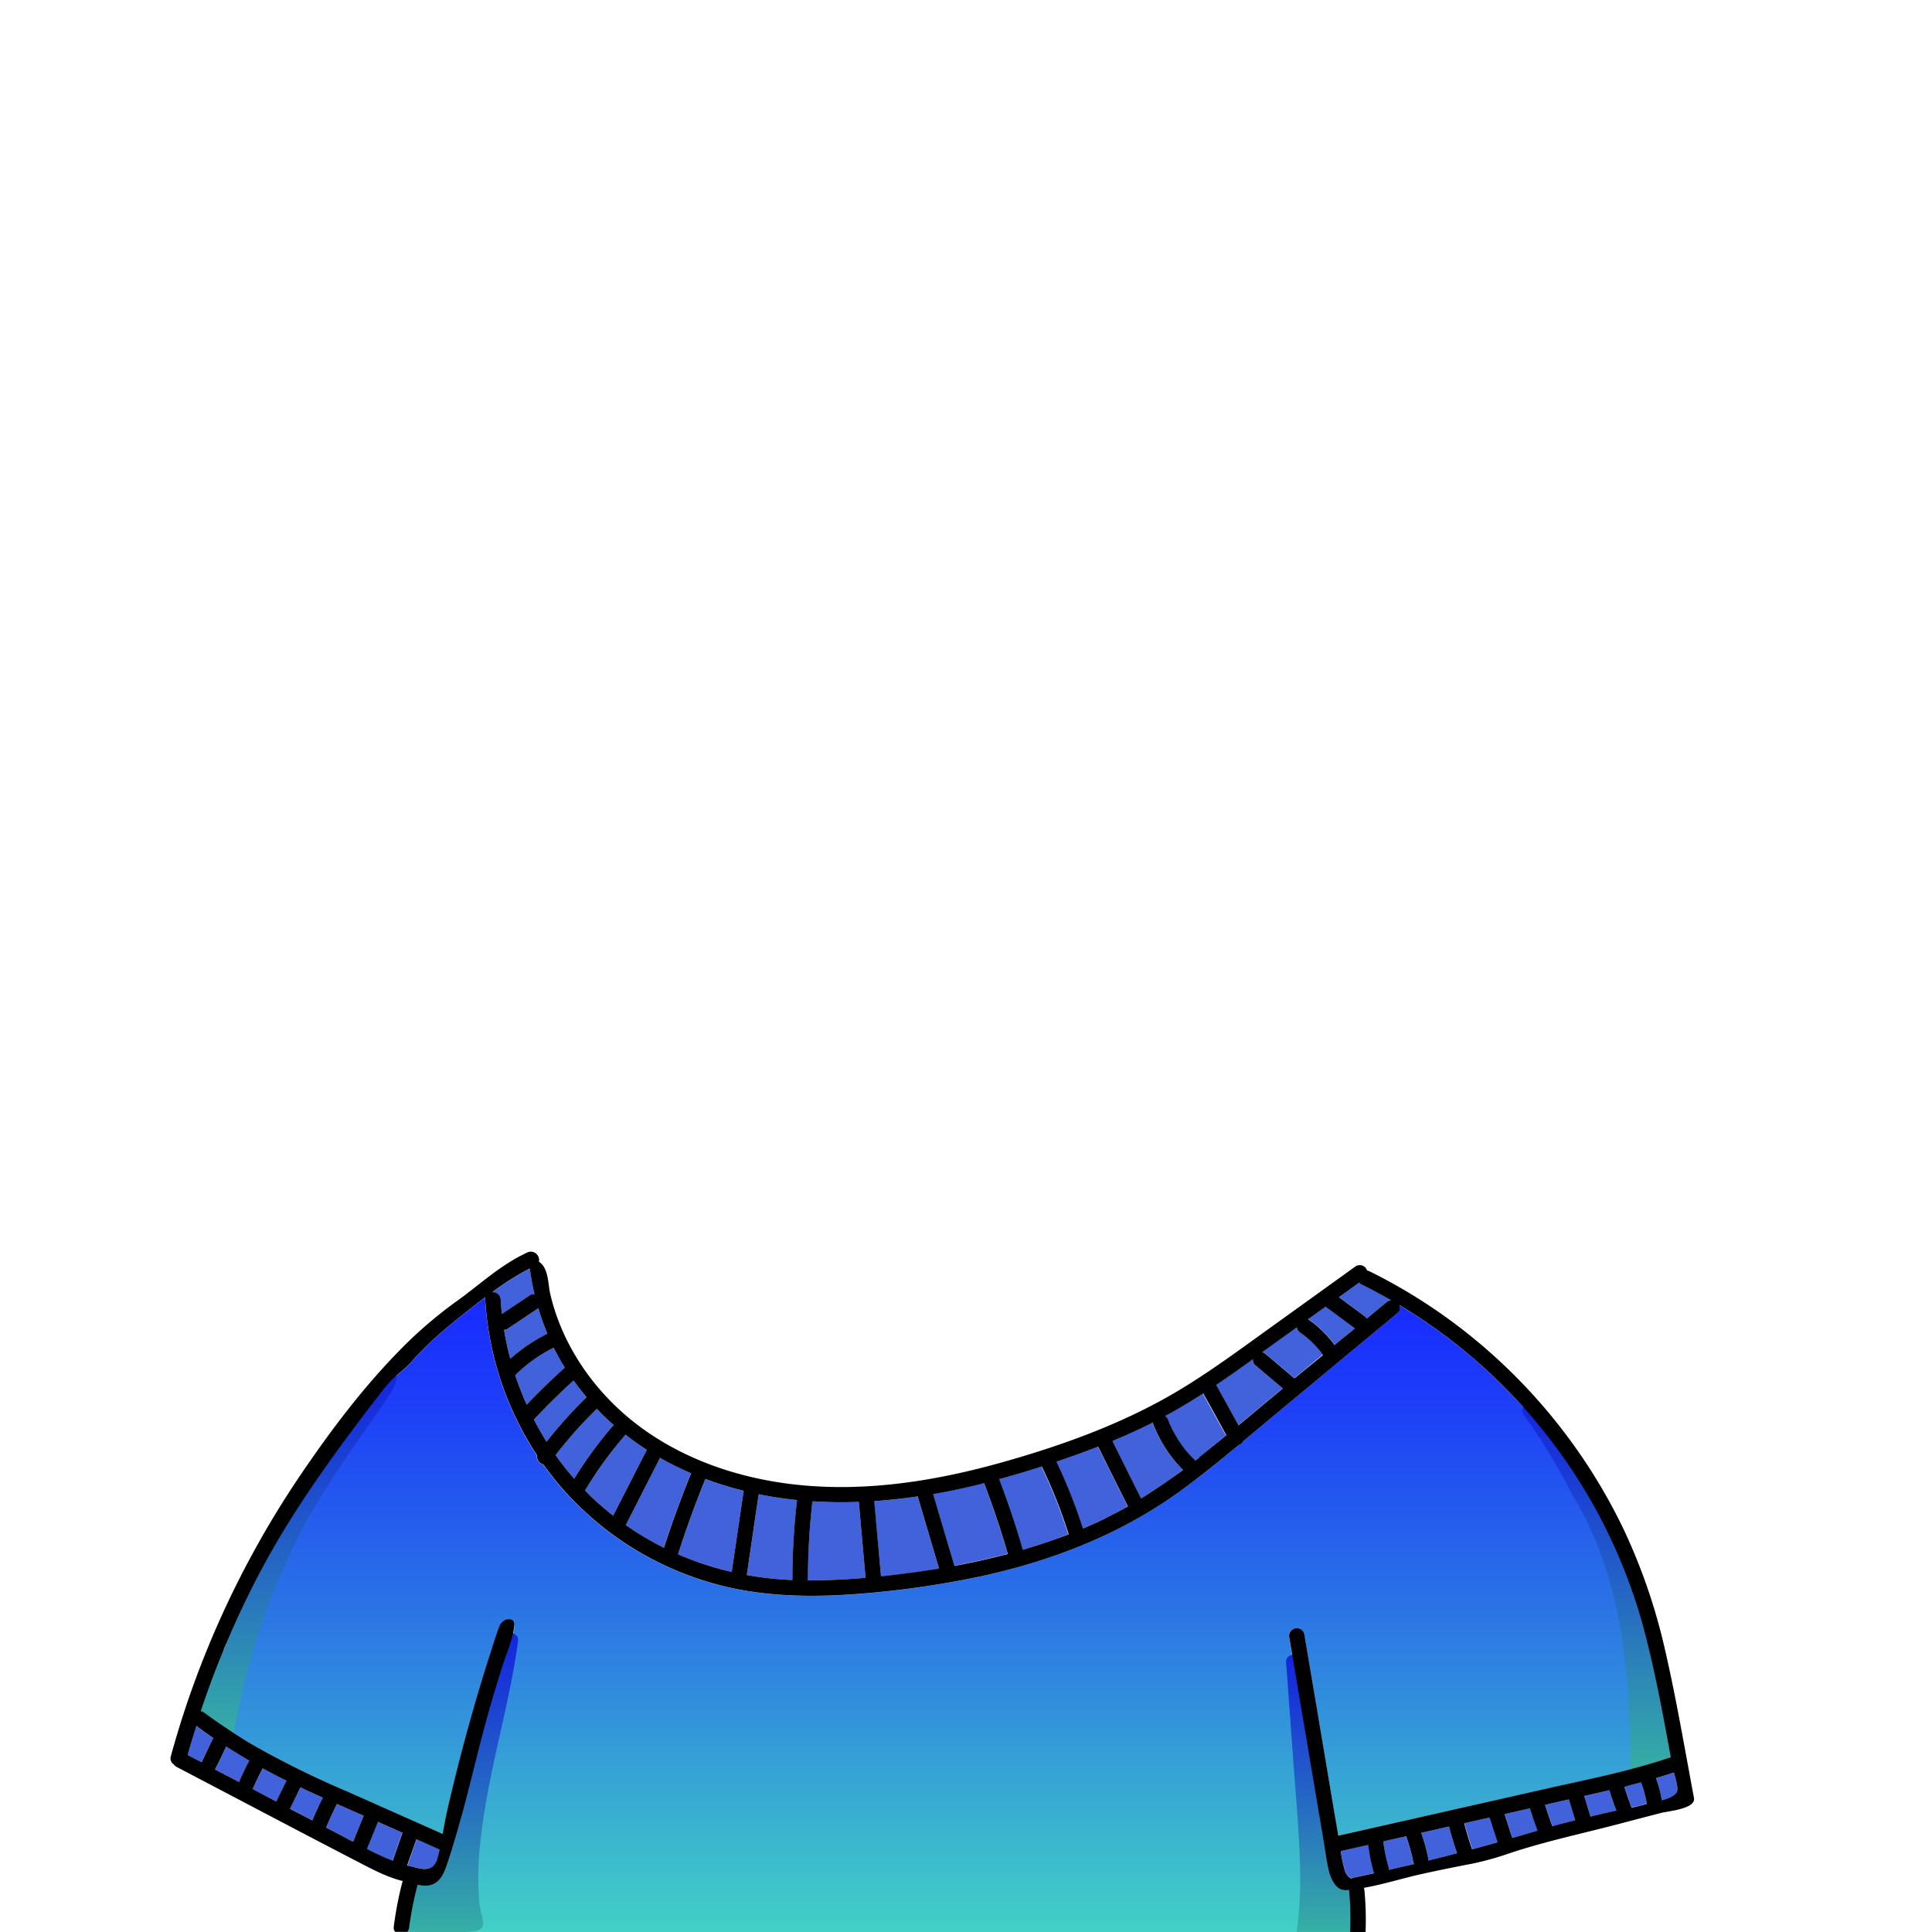 <svg id="T-shirt" xmlns="http://www.w3.org/2000/svg" xmlns:xlink="http://www.w3.org/1999/xlink" viewBox="0 0 500 500"><defs><style>.cls-1{fill:#4162da;}.cls-2{fill:url(#linear-gradient);}.cls-3{fill:url(#linear-gradient-2);}.cls-4{fill:url(#linear-gradient-3);}.cls-5{fill:url(#linear-gradient-4);}.cls-6{fill:url(#linear-gradient-5);}</style><linearGradient id="linear-gradient" x1="242.2" y1="500" x2="242.2" y2="335.75" gradientUnits="userSpaceOnUse"><stop offset="0" stop-color="#41d1c5"/><stop offset="0.07" stop-color="#3ec4c9"/><stop offset="0.52" stop-color="#2a72e6"/><stop offset="0.84" stop-color="#1d3ef8"/><stop offset="1" stop-color="#182aff"/></linearGradient><linearGradient id="linear-gradient-2" x1="342.19" y1="500" x2="342.19" y2="428.32" gradientUnits="userSpaceOnUse"><stop offset="0" stop-color="#36b0a5"/><stop offset="0.44" stop-color="#266dc1"/><stop offset="0.82" stop-color="#1939d6"/><stop offset="1" stop-color="#1425de"/></linearGradient><linearGradient id="linear-gradient-3" x1="414.32" y1="459.05" x2="414.32" y2="363.14" xlink:href="#linear-gradient-2"/><linearGradient id="linear-gradient-4" x1="76.82" y1="450.24" x2="76.82" y2="355.51" xlink:href="#linear-gradient-2"/><linearGradient id="linear-gradient-5" x1="118.95" y1="500.17" x2="118.95" y2="422.55" xlink:href="#linear-gradient-2"/></defs><g id="_2_t-shirt" data-name="2_t-shirt"><path class="cls-1" d="M158.83,368.77c-.39-.34-.78-.67-1.16-1-1.1-1-2.16-2.09-3.19-3.18a111.82,111.82,0,0,0-10.69,12,76.25,76.25,0,0,0,4.81,6.1,107.46,107.46,0,0,1,10.15-13.85Z"/><path class="cls-1" d="M146.16,353.94l0,0q-1.55-2.51-2.87-5.13a40.67,40.67,0,0,0-5.15,3.07c-.46.32-.9.64-1.34,1l-.07.05-.29.24-.66.53c-.84.71-1.65,1.45-2.44,2.22l0,0a79.31,79.31,0,0,0,3,7.63Q141,358.54,146.16,353.94Z"/><path class="cls-1" d="M167.42,375.22a67.45,67.45,0,0,1-5.57-3.94,2.16,2.16,0,0,1-.27.38,102,102,0,0,0-10.17,14.08c.9.92,1.83,1.83,2.79,2.71q2.18,2,4.49,3.8l8.61-16.86A1.77,1.77,0,0,1,167.42,375.22Z"/><path class="cls-1" d="M148.45,357.27q-5.35,4.85-10.27,10.13,1.51,2.93,3.27,5.72a116.85,116.85,0,0,1,10.36-11.54C150.64,360.19,149.5,358.76,148.45,357.27Z"/><path class="cls-1" d="M210.24,388.54a174.53,174.53,0,0,0-1.16,20.18,2.23,2.23,0,0,1,0,.27c5,0,10-.22,14.93-.65q-.87-9.82-1.75-19.65A117,117,0,0,1,210.24,388.54Z"/><path class="cls-1" d="M178.9,381.28a79.88,79.88,0,0,1-8.09-4l-.05.12L162,394.51a1.53,1.53,0,0,1-.11.16,78,78,0,0,0,9.9,5.88q3.1-9.57,6.88-18.88C178.76,381.54,178.83,381.41,178.9,381.28Z"/><path class="cls-1" d="M200.4,387.45c-1.36-.21-2.71-.47-4.05-.75q-1.54,10.47-3.08,20.92a81.85,81.85,0,0,0,8.74,1.11c1,.07,2.06.12,3.09.16a.88.88,0,0,1,0-.17,173.65,173.65,0,0,1,1.2-20.51Q203.34,387.91,200.4,387.45Z"/><path class="cls-1" d="M237.5,387.26c-3.75.55-7.51,1-11.29,1.23L228,408c1.52-.16,3-.33,4.55-.51q5.26-.63,10.48-1.49-2.68-9.1-5.39-18.21A2.23,2.23,0,0,1,237.5,387.26Z"/><path class="cls-1" d="M175.47,402.25a79.36,79.36,0,0,0,13.9,4.57q1.55-10.5,3.1-21a90.22,90.22,0,0,1-9.92-3.06Q178.65,392.37,175.47,402.25Z"/><path class="cls-1" d="M94.12,469.91l-6.92-3.05c-1,2-2,4-2.83,6.1l7,3.68Z"/><path class="cls-1" d="M83.56,465.24c-1.94-.88-3.88-1.76-5.81-2.67l-2.7,5.51,5.79,3C81.69,469.12,82.6,467.17,83.56,465.24Z"/><path class="cls-1" d="M101.59,481.54l2.52-7.21L99,472.06l-1.25-.55c-.94,2.3-1.87,4.61-2.81,6.91l0,.06.45.23A64.24,64.24,0,0,0,101.59,481.54Z"/><path class="cls-1" d="M112.09,483a4.29,4.29,0,0,0,1.2-2.26c.2-.68.36-1.37.52-2.05h0l-6-2.68-2.37,6.8,1.17.28C108.16,483.37,110.47,484.3,112.09,483Z"/><path class="cls-1" d="M139.33,338.55l-.14.11-7.82,5.22a1.67,1.67,0,0,1-.93.27c.42,2.52,1,5,1.63,7.49a43.33,43.33,0,0,1,9.59-6.5A60.58,60.58,0,0,1,139.33,338.55Z"/><path class="cls-1" d="M138.41,335c-.21,0-1-4.68-1.3-6.67a66,66,0,0,0-9.72,6.14,2,2,0,0,1,2.19,1.92q.1,1.86.3,3.72l7.29-4.86A1.73,1.73,0,0,1,138.41,335Z"/><path class="cls-1" d="M48.52,454.19l3.61,1.88c1-2.08,2.07-4.18,3-6.3q-2.22-1.51-4.4-3.1C50,449.16,49.22,451.66,48.52,454.19Z"/><path class="cls-1" d="M61.87,461.18c.81-1.88,1.71-3.71,2.67-5.51-2-1.18-4-2.4-6-3.67q-1.38,3-2.87,5.93L61,460.72Z"/><path class="cls-1" d="M71.59,466.08c.85-1.75,1.71-3.49,2.57-5.24l-.9-.43c-1.77-.89-3.51-1.82-5.24-2.77-.94,1.76-1.82,3.55-2.62,5.38l6.12,3.21C71.55,466.18,71.56,466.13,71.59,466.08Z"/><path class="cls-1" d="M338.54,341.42l.07,0a28.49,28.49,0,0,1,6.82,6.64l5.26-4.36-7.58-5.6Q340.83,339.78,338.54,341.42Z"/><path class="cls-1" d="M399.91,467.09c.57,1.87,1.2,3.71,1.88,5.55,2-.54,3.94-1.06,5.92-1.56L406,465.69Z"/><path class="cls-1" d="M396,468l-6.58,1.5c.67,2,1.33,4.11,2,6.17,1.45-.42,2.91-.84,4.35-1.28l2.16-.62c-.69-1.85-1.33-3.72-1.9-5.61A.9.9,0,0,1,396,468Z"/><path class="cls-1" d="M379,471.83c.6,2.28,1.27,4.53,2.05,6.75q3.3-.9,6.6-1.83l-2.07-6.4Z"/><path class="cls-1" d="M367.78,474.35a1.83,1.83,0,0,1,.14.32,46.54,46.54,0,0,1,1.7,6.25,2.38,2.38,0,0,1,0,.59c2.49-.61,5-1.25,7.47-1.9-.79-2.27-1.48-4.57-2.09-6.9Z"/><path class="cls-1" d="M364.07,475.73a1.38,1.38,0,0,1-.09-.53l-6,1.36s0,0,0,.06v.07a47.94,47.94,0,0,0,1.35,6.49,2,2,0,0,1,.05.76c2.19-.49,4.37-1,6.55-1.53a1.33,1.33,0,0,1-.17-.43A46.5,46.5,0,0,0,364.07,475.73Z"/><path class="cls-1" d="M415.67,463.5,410,464.8l1.65,5.32c1.51-.37,3-.74,4.54-1.08.71-.16,1.43-.31,2.15-.45q-1-2.61-1.82-5.28Z"/><path class="cls-1" d="M428.55,460.18a31.48,31.48,0,0,1,1.54,5.73c1.65-.43,3.26-1,3.88-2.17.47-.85-.34-3.45-.77-5Q430.89,459.5,428.55,460.18Z"/><path class="cls-1" d="M420.37,462.38q.87,2.72,1.87,5.39a.06.06,0,0,0,0,0c1.33-.27,2.66-.58,3.95-1a30.86,30.86,0,0,0-1.5-5.58C423.26,461.65,421.82,462,420.37,462.38Z"/><path class="cls-1" d="M354.09,477.43,347.14,479l-.14,0a33.29,33.29,0,0,0,1,4.81,3.69,3.69,0,0,0,1.36,2.14,1.68,1.68,0,0,0,.48.22,2.12,2.12,0,0,1,.79-.34c1.71-.35,3.41-.73,5.11-1.1a1.89,1.89,0,0,1-.23-.5A49.5,49.5,0,0,1,354.09,477.43Z"/><path class="cls-1" d="M284.17,374.36q-3,1.2-6.12,2.29c-1.56.55-3.13,1.1-4.7,1.63a139.86,139.86,0,0,1,6.86,17.3q3-1.27,6-2.73t5.62-3q-3.75-7.55-7.51-15.07A2.23,2.23,0,0,1,284.17,374.36Z"/><path class="cls-1" d="M298.32,368.1c-3.43,1.73-6.93,3.31-10.48,4.78q3.72,7.47,7.45,14.94c3.72-2.29,7.32-4.78,10.82-7.42a34.68,34.68,0,0,1-7.7-11.82A1.36,1.36,0,0,1,298.32,368.1Z"/><path class="cls-1" d="M269.56,379.52c-3.66,1.17-7.34,2.28-11.05,3.28l0,.06q3.45,9,6.11,18.22c4-1.16,8-2.49,11.85-4a133.09,133.09,0,0,0-6.81-17.24C269.64,379.74,269.6,379.63,269.56,379.52Z"/><path class="cls-1" d="M311.37,360.58c-3,1.94-6.05,3.79-9.18,5.5l-.71.37a2.72,2.72,0,0,1,.79,1.07l.21.53a1,1,0,0,1,0,.1c.12.27.24.54.37.81.25.54.52,1.08.81,1.6a31,31,0,0,0,1.82,3c.17.25.34.49.52.73l.3.4.05.07c.37.47.75.93,1.15,1.38.56.63,1.16,1.24,1.77,1.83l1-.77q3.54-2.84,7-5.73-3-5.38-5.93-10.75A.49.49,0,0,0,311.37,360.58Z"/><path class="cls-1" d="M254.65,383.78c-.84.21-1.67.44-2.52.64q-5.31,1.27-10.71,2.21a.08.08,0,0,1,0,0q2.76,9.3,5.51,18.58,6.54-1.22,13-2.87l.84-.23q-2.67-9.24-6.11-18.23Z"/><path class="cls-1" d="M351.75,331.92l-4.49,3.23-.76.54,6.61,4.88a2.63,2.63,0,0,1,.61.64l5.11-4.23a2,2,0,0,1,1.19-.49c-2.5-1.44-5-2.81-7.63-4.08A2.21,2.21,0,0,1,351.75,331.92Z"/><path class="cls-1" d="M341.77,349.78l0,0-.36-.43a22.49,22.49,0,0,0-1.54-1.7c-.56-.56-1.13-1.09-1.74-1.59-.14-.13-.29-.25-.44-.37a2,2,0,0,1-.23-.18l0,0c-.3-.23-.61-.45-.92-.66a2.19,2.19,0,0,1-.94-1.41l-8.94,6.44a2.43,2.43,0,0,1,.87.46l7.46,6.32,7.34-6.09c-.15-.21-.29-.42-.44-.62S341.82,349.86,341.77,349.78Z"/><path class="cls-1" d="M324.19,351.75c-3.14,2.25-6.3,4.49-9.51,6.65a1.31,1.31,0,0,1,.19.27l5.61,10.18,11.45-9.54-7.18-6.08A1.73,1.73,0,0,1,324.19,351.75Z"/><path class="cls-2" d="M349.11,489.2a.33.33,0,0,0,0-.1,4.67,4.67,0,0,1-2-.12c-1.68-.6-2.73-2.9-3.15-4.51-.62-2.37-.89-4.86-1.3-7.27l-1.29-7.63-2.58-15.27q-2.56-15.21-5.14-30.41a2,2,0,0,1,1.4-2.46,2,2,0,0,1,2.46,1.39q1.41,8.32,2.81,16.63l5,29.79c.32,1.94.65,3.89,1,5.83l19.2-4.34L399.92,463c10.87-2.46,21.92-4.59,32.5-8.19-.22-1.23-.45-2.46-.67-3.68-1.68-9.15-3.44-18.3-5.73-27.32a140.35,140.35,0,0,0-63.9-86.07,1.61,1.61,0,0,1-.47,2.09q-3.06,2.55-6.13,5.09l-25.3,21c-2.84,2.35-5.66,4.73-8.5,7.09a2,2,0,0,1-.74.81,1.54,1.54,0,0,1-.46.19c-4.79,4-9.62,7.9-14.64,11.57-15.77,11.53-34,18.58-53,22.59a242.8,242.8,0,0,1-29.17,4.21c-10.49.9-21.1,1-31.5-.82A81.3,81.3,0,0,1,146.13,386a79.5,79.5,0,0,1-5.57-7,1.87,1.87,0,0,1-.62-.23,2.15,2.15,0,0,1-1-2.1,82.14,82.14,0,0,1-13.38-40.3,2,2,0,0,1,0-.6c-6.56,5-13.64,10.44-19,16.62-1.84,2.13-4.32,3.65-6.17,5.81-1,1.15-1.91,2.36-2.84,3.56-11.47,14.93-22.4,30-31.09,46.73A239.26,239.26,0,0,0,52,442.91a1.57,1.57,0,0,1,.78.28q6.08,4.46,12.55,8.32a231.38,231.38,0,0,0,24.56,12.14l24.74,11c.33-1.86.65-3.72,1.06-5.55.65-2.83,1.31-5.66,2-8.47q2.1-8.58,4.52-17.06t5.14-16.88c.47-1.46.95-2.91,1.43-4.37.37-1.08.69-2.26,1.74-2.88s2.83-.48,2.68,1.11c-.33,3.52-2,7.29-3.1,10.65-.93,2.92-1.82,5.85-2.69,8.79-2.8,9.48-5,19.13-7.53,28.67-1.31,4.88-2.71,9.72-4.36,14.49-1.26,3.63-3.25,5.67-7.38,4.64-.49,1.85-.93,3.72-1.3,5.6s-.7,3.92-.89,5.42a2.66,2.66,0,0,1-.44,1.19H349.39s0-.05,0-.08A79.89,79.89,0,0,0,349.11,489.2Z"/><path class="cls-3" d="M351.55,496.84a34.65,34.65,0,0,0-.3-4.55s0-.08,0-.12a1.8,1.8,0,0,0-.19-1c-.54-3.26-3.95-3.19-5.34-6.31-3.65-8.19-1.14-18.75-4-27.47-2.42-7.32-2.67-14.83-3.91-22.51-.22-1.39-.59-5.33-1.69-6.13-1.29-.92-3.41-.41-3.28,1.44l2,27.38c.66,9,1.51,17.93,1.63,26.91a94.45,94.45,0,0,1-.87,15.22c0,.1,0,.19,0,.28H351.3a11.52,11.52,0,0,0,.18-2.68A1.79,1.79,0,0,0,351.55,496.84Z"/><path class="cls-4" d="M433.37,451.15l-9.18-42.58a1.74,1.74,0,0,0-2.18-1.38,85.31,85.31,0,0,0-4.06-10,68.57,68.57,0,0,0-7.4-11.9c-.49-1-1-2-1.49-3a148.06,148.06,0,0,0-11.33-18.22,2.07,2.07,0,0,0-2.74-.72,2,2,0,0,0-.72,2.74,147.68,147.68,0,0,1,12.48,20.53,3.48,3.48,0,0,0,.22.43c12.3,19.69,15.11,45.5,14.83,68-.1,8,4.58,1.24,7.68,1.57l.13,0c.3.08.59.18.89.23a3.32,3.32,0,0,0,3.72-4.85A3.16,3.16,0,0,0,433.37,451.15Z"/><path class="cls-5" d="M100.93,355.53a1.62,1.62,0,0,0-.69.28c-1.83,1.2-4.61,5.79-5.56,7A152.7,152.7,0,0,0,58.94,424c-.3,1-.56,1.95-.83,2.92a2,2,0,0,0-1.62.89A35.24,35.24,0,0,0,51,443a2,2,0,0,0,2,2,1.84,1.84,0,0,0,1.09-.34l.2.74a2.26,2.26,0,0,0,2.49,1.39l-.18.93a2.05,2.05,0,0,0,1.4,2.46,2,2,0,0,0,2.46-1.39A184.17,184.17,0,0,1,76,400.1c6.4-13.34,15-24.73,23.28-36.89C100,362.17,105.28,355.11,100.93,355.53Z"/><path class="cls-6" d="M134.09,424.55c.15-1.08-1-2-2-2a2.05,2.05,0,0,0-2,2c-.21,1.58-.41,3.17-.61,4.76a1.87,1.87,0,0,0-1,1.19q-1.8,6-3.38,12a1.66,1.66,0,0,0-.44.84c-.29,1.33-.54,2.66-.78,4q-2.34,9.53-4.13,19.18c-1.67,4.11-3.25,8.27-4.7,12.46,0,0,0,.08,0,.13-.74,2.16-1.46,4.32-2.15,6.5a2.1,2.1,0,0,0-2,1.5,2.09,2.09,0,0,0-3.18,1c-.37,1.34-.73,2.69-1.1,4a1.76,1.76,0,0,0-2.17,1.39,23.78,23.78,0,0,0-.64,6.43c5.84,0,11.8.39,17.61,0,5.49-.37,3.25-2.52,2.66-7.35a75.22,75.22,0,0,1,.4-17.16C126.4,458.17,131.81,441.7,134.09,424.55Z"/><path d="M353.11,489.2a2.23,2.23,0,0,0-.15-.63c4.94-.87,9.81-2.41,14.67-3.51,4.5-1,9-1.9,13.54-2.78a75.67,75.67,0,0,0,9.42-2.63c9.3-3.11,18.9-5.12,28.43-7.63q5.39-1.42,10.78-2.81c2-.53,9.14-1.06,8.6-3.92-2.41-12.79-4.57-25.67-7.5-38.36a151.23,151.23,0,0,0-10.75-31.24,145,145,0,0,0-37.08-47.9A141.47,141.47,0,0,0,354.41,329a2.51,2.51,0,0,0-.61-.19,2.05,2.05,0,0,0-.18-.41,2,2,0,0,0-2.74-.71l-22.14,15.93c-7.14,5.13-14.22,10.37-21.68,15-14.61,9.11-30.92,15.09-47.43,19.75s-33.76,7.54-51,6.11c-15.46-1.28-30.9-6.13-43.38-15.52-11.11-8.36-19.7-20.49-22.85-34.11-.61-2.64-.38-6.65-2.93-8.32a2.15,2.15,0,0,0-3-2.4l-1.14.56c-6.42,3.22-11.4,7.95-17.17,12.08a111.51,111.51,0,0,0-14.77,12.73c-9.63,9.83-17.93,20.88-25.64,32.25a246.42,246.42,0,0,0-24.23,45.33,240.87,240.87,0,0,0-9.31,27.45,1.83,1.83,0,0,0,.79,2.11,1.8,1.8,0,0,0,.73.65c15.58,8.16,31.14,16.38,46.76,24.48,3.66,1.9,7.58,4,11.57,5l.15,0a92.42,92.42,0,0,0-2.32,12,1.59,1.59,0,0,0,.39,1.19h3.17a2.66,2.66,0,0,0,.44-1.19c.19-1.5.54-3.66.89-5.42s.81-3.75,1.3-5.6c4.13,1,6.12-1,7.38-4.64,1.65-4.77,3-9.61,4.36-14.49,2.56-9.54,4.73-19.19,7.53-28.67.87-2.94,1.76-5.87,2.69-8.79,1.06-3.36,2.77-7.13,3.1-10.65.15-1.59-1.59-1.77-2.68-1.11s-1.37,1.8-1.74,2.88c-.48,1.46-1,2.91-1.43,4.37q-2.73,8.38-5.14,16.88t-4.52,17.06c-.7,2.81-1.36,5.64-2,8.47-.41,1.83-.73,3.69-1.06,5.55l-24.74-11a231.38,231.38,0,0,1-24.56-12.14q-6.47-3.86-12.55-8.32a1.57,1.57,0,0,0-.78-.28,239.26,239.26,0,0,1,14.54-34.44c8.69-16.77,19.62-31.8,31.09-46.73.93-1.2,1.85-2.41,2.84-3.56,1.85-2.16,4.33-3.68,6.17-5.81,5.37-6.18,12.45-11.59,19-16.62a2,2,0,0,0,0,.6A82.14,82.14,0,0,0,139,376.65a2.15,2.15,0,0,0,1,2.1,1.87,1.87,0,0,0,.62.23,79.5,79.5,0,0,0,5.57,7,81.3,81.3,0,0,0,46.05,25.56c10.4,1.82,21,1.72,31.5.82a242.8,242.8,0,0,0,29.17-4.21c19-4,37.26-11.06,53-22.59,5-3.67,9.85-7.59,14.64-11.57a1.54,1.54,0,0,0,.46-.19,2,2,0,0,0,.74-.81c2.84-2.36,5.66-4.74,8.5-7.09l25.3-21q3.08-2.53,6.13-5.09a1.61,1.61,0,0,0,.47-2.09A140.35,140.35,0,0,1,426,423.78c2.29,9,4.05,18.17,5.73,27.32.22,1.22.45,2.45.67,3.68-10.58,3.6-21.63,5.73-32.5,8.19l-34.35,7.76-19.2,4.34c-.33-1.94-.66-3.89-1-5.83l-5-29.79q-1.41-8.31-2.81-16.63a2,2,0,0,0-2.46-1.39,2,2,0,0,0-1.4,2.46q2.58,15.21,5.14,30.41l2.58,15.27,1.29,7.63c.41,2.41.68,4.9,1.3,7.27.42,1.61,1.47,3.91,3.15,4.51a4.67,4.67,0,0,0,2,.12.33.33,0,0,1,0,.1,79.89,79.89,0,0,1,.27,10.72s0,.05,0,.08h4a.22.22,0,0,0,0-.08A79.89,79.89,0,0,0,353.11,489.2ZM107.77,476l6,2.68h0c-.16.68-.32,1.37-.52,2.05a4.29,4.29,0,0,1-1.2,2.26c-1.62,1.34-3.93.41-5.52.08l-1.17-.28ZM95,478.42c.94-2.3,1.87-4.61,2.81-6.91l1.25.55,5.1,2.27-2.52,7.21a64.24,64.24,0,0,1-6.22-2.83l-.45-.23ZM87.2,466.86l6.92,3.05-2.74,6.73-7-3.68C85.25,470.9,86.2,468.87,87.2,466.86Zm-9.45-4.29c1.93.91,3.87,1.79,5.81,2.67-1,1.93-1.87,3.88-2.72,5.87l-5.79-3ZM68,457.64c1.73.95,3.47,1.88,5.24,2.77l.9.43c-.86,1.75-1.72,3.49-2.57,5.24,0,.05,0,.1-.07.15L65.4,463C66.2,461.19,67.08,459.4,68,457.64ZM58.53,452c2,1.27,4,2.49,6,3.67-1,1.8-1.86,3.63-2.67,5.51l-.87-.46-5.34-2.79Q57.15,455,58.53,452Zm-3.36-2.23c-1,2.12-2,4.22-3,6.3l-3.61-1.88c.7-2.53,1.46-5,2.25-7.52Q52.94,448.26,55.17,449.77Zm74.41-113.42a2,2,0,0,0-2.19-1.92,66,66,0,0,1,9.72-6.14c.26,2,1.09,6.64,1.3,6.67a1.73,1.73,0,0,0-1.24.25l-7.29,4.86Q129.69,338.21,129.58,336.35Zm.86,7.8a1.67,1.67,0,0,0,.93-.27l7.82-5.22.14-.11a60.58,60.58,0,0,0,2.33,6.59,43.33,43.33,0,0,0-9.59,6.5C131.41,349.17,130.86,346.67,130.44,344.15Zm2.9,11.76,0,0c.79-.77,1.6-1.51,2.44-2.22l.66-.53.29-.24.07-.05c.44-.34.88-.66,1.34-1a40.67,40.67,0,0,1,5.15-3.07q1.32,2.63,2.87,5.13l0,0q-5.11,4.6-9.84,9.6A79.31,79.31,0,0,1,133.34,355.91Zm4.84,11.49q4.92-5.28,10.27-10.13c1.05,1.49,2.19,2.92,3.36,4.31a116.85,116.85,0,0,0-10.36,11.54Q139.7,370.33,138.18,367.4Zm5.61,9.19a111.82,111.82,0,0,1,10.69-12c1,1.09,2.09,2.16,3.19,3.18.38.35.77.68,1.16,1l-.08.07a107.46,107.46,0,0,0-10.15,13.85A76.25,76.25,0,0,1,143.79,376.59Zm10.41,11.86c-1-.88-1.89-1.79-2.79-2.71a102,102,0,0,1,10.17-14.08,2.16,2.16,0,0,0,.27-.38,67.45,67.45,0,0,0,5.57,3.94,1.77,1.77,0,0,0-.12.17l-8.61,16.86Q156.38,390.45,154.2,388.45Zm7.72,6.22a1.53,1.53,0,0,0,.11-.16l8.73-17.1.05-.12a79.88,79.88,0,0,0,8.09,4c-.07.13-.14.26-.2.39q-3.78,9.31-6.88,18.88A78,78,0,0,1,161.92,394.67Zm27.45,12.15a79.36,79.36,0,0,1-13.9-4.57q3.17-9.88,7.08-19.5a90.22,90.22,0,0,0,9.92,3.06Q190.91,396.33,189.37,406.82Zm15.73,2.07c-1,0-2.06-.09-3.09-.16a81.85,81.85,0,0,1-8.74-1.11q1.53-10.46,3.08-20.92c1.34.28,2.69.54,4.05.75q2.94.46,5.88.76a173.65,173.65,0,0,0-1.2,20.51A.88.88,0,0,0,205.1,408.89Zm4,.1a2.23,2.23,0,0,0,0-.27,174.53,174.53,0,0,1,1.16-20.18,117,117,0,0,0,12,.15q.87,9.82,1.75,19.65C219,408.77,214,409,209.05,409Zm23.45-1.55c-1.51.18-3,.35-4.55.51l-1.74-19.46c3.78-.26,7.54-.68,11.29-1.23a2.23,2.23,0,0,0,.09.48q2.7,9.11,5.39,18.21Q237.76,406.8,232.5,407.44ZM260,402.38q-6.45,1.67-13,2.87-2.76-9.28-5.51-18.58a.08.08,0,0,0,0,0q5.4-.94,10.71-2.21c.85-.2,1.68-.43,2.52-.64l0,.14q3.45,9,6.11,18.23Zm4.7-1.3q-2.67-9.24-6.11-18.22l0-.06c3.71-1,7.39-2.11,11.05-3.28,0,.11.08.22.13.33a133.09,133.09,0,0,1,6.81,17.24C272.61,398.59,268.65,399.92,264.65,401.08Zm21.57-8.23q-3,1.45-6,2.73a139.86,139.86,0,0,0-6.86-17.3c1.57-.53,3.14-1.08,4.7-1.63q3.07-1.09,6.12-2.29a2.23,2.23,0,0,0,.16.43q3.75,7.53,7.51,15.07Q289.08,391.44,286.22,392.85Zm9.07-5q-3.74-7.47-7.45-14.94c3.55-1.47,7.05-3.05,10.48-4.78a1.36,1.36,0,0,0,.09.48,34.68,34.68,0,0,0,7.7,11.82C302.61,383,299,385.53,295.29,387.82Zm15-10.65-1,.77c-.61-.59-1.21-1.2-1.77-1.83-.4-.45-.78-.91-1.15-1.38l-.05-.07-.3-.4c-.18-.24-.35-.48-.52-.73a31,31,0,0,1-1.82-3c-.29-.52-.56-1.06-.81-1.6-.13-.27-.25-.54-.37-.81a1,1,0,0,0,0-.1l-.21-.53a2.72,2.72,0,0,0-.79-1.07l.71-.37c3.13-1.71,6.18-3.56,9.18-5.5a.49.49,0,0,1,0,.11q3,5.37,5.93,10.75Q313.83,374.34,310.29,377.17Zm10.19-8.32-5.61-10.18a1.31,1.31,0,0,0-.19-.27c3.21-2.16,6.37-4.4,9.51-6.65a1.73,1.73,0,0,0,.56,1.48l7.18,6.08ZM335,356.72l-7.46-6.32a2.43,2.43,0,0,0-.87-.46l8.94-6.44a2.19,2.19,0,0,0,.94,1.41c.31.21.62.43.92.66l0,0a2,2,0,0,0,.23.18c.15.12.3.24.44.37.61.5,1.18,1,1.74,1.59a22.49,22.49,0,0,1,1.54,1.7l.36.43,0,0c.05.08.11.15.17.23s.29.41.44.62Zm10.39-8.63a28.49,28.49,0,0,0-6.82-6.64l-.07,0q2.29-1.64,4.57-3.29l7.58,5.6ZM358.83,337l-5.11,4.23a2.63,2.63,0,0,0-.61-.64l-6.61-4.88.76-.54,4.49-3.23a2.21,2.21,0,0,0,.64.49c2.59,1.27,5.13,2.64,7.63,4.08A2,2,0,0,0,358.83,337ZM433.2,458.73c.43,1.56,1.24,4.16.77,5-.62,1.13-2.23,1.74-3.88,2.17a31.48,31.48,0,0,0-1.54-5.73Q430.89,459.49,433.2,458.73Zm-8.5,2.53a30.86,30.86,0,0,1,1.5,5.58c-1.29.39-2.62.7-3.95,1a.06.06,0,0,1,0,0q-1-2.67-1.87-5.39C421.82,462,423.26,461.65,424.7,461.26Zm-9,2.24.8-.19q.84,2.67,1.82,5.28c-.72.14-1.44.29-2.15.45-1.51.34-3,.71-4.54,1.08L410,464.8ZM406,465.69l1.68,5.39c-2,.5-4,1-5.92,1.56-.68-1.84-1.31-3.68-1.88-5.55ZM396,468a.9.9,0,0,0,0,.16c.57,1.89,1.21,3.76,1.9,5.61l-2.16.62c-1.44.44-2.9.86-4.35,1.28-.67-2.06-1.33-4.12-2-6.17Zm-10.49,2.38,2.07,6.4q-3.3.93-6.6,1.83c-.78-2.22-1.45-4.47-2.05-6.75ZM375,472.71c.61,2.33,1.3,4.63,2.09,6.9-2.48.65-5,1.29-7.47,1.9a2.38,2.38,0,0,0,0-.59,46.54,46.54,0,0,0-1.7-6.25,1.83,1.83,0,0,0-.14-.32ZM364,475.2a1.38,1.38,0,0,0,.09.53,46.5,46.5,0,0,1,1.69,6.25,1.33,1.33,0,0,0,.17.43c-2.18.52-4.36,1-6.55,1.53a2,2,0,0,0-.05-.76,47.94,47.94,0,0,1-1.35-6.49v-.07s0,0,0-.06Zm-14.18,11a1.68,1.68,0,0,1-.48-.22,3.69,3.69,0,0,1-1.36-2.14,33.29,33.29,0,0,1-1-4.81l.14,0,6.95-1.56a49.5,49.5,0,0,0,1.38,6.81,1.89,1.89,0,0,0,.23.5c-1.7.37-3.4.75-5.11,1.1A2.12,2.12,0,0,0,349.8,486.18Z"/></g></svg>